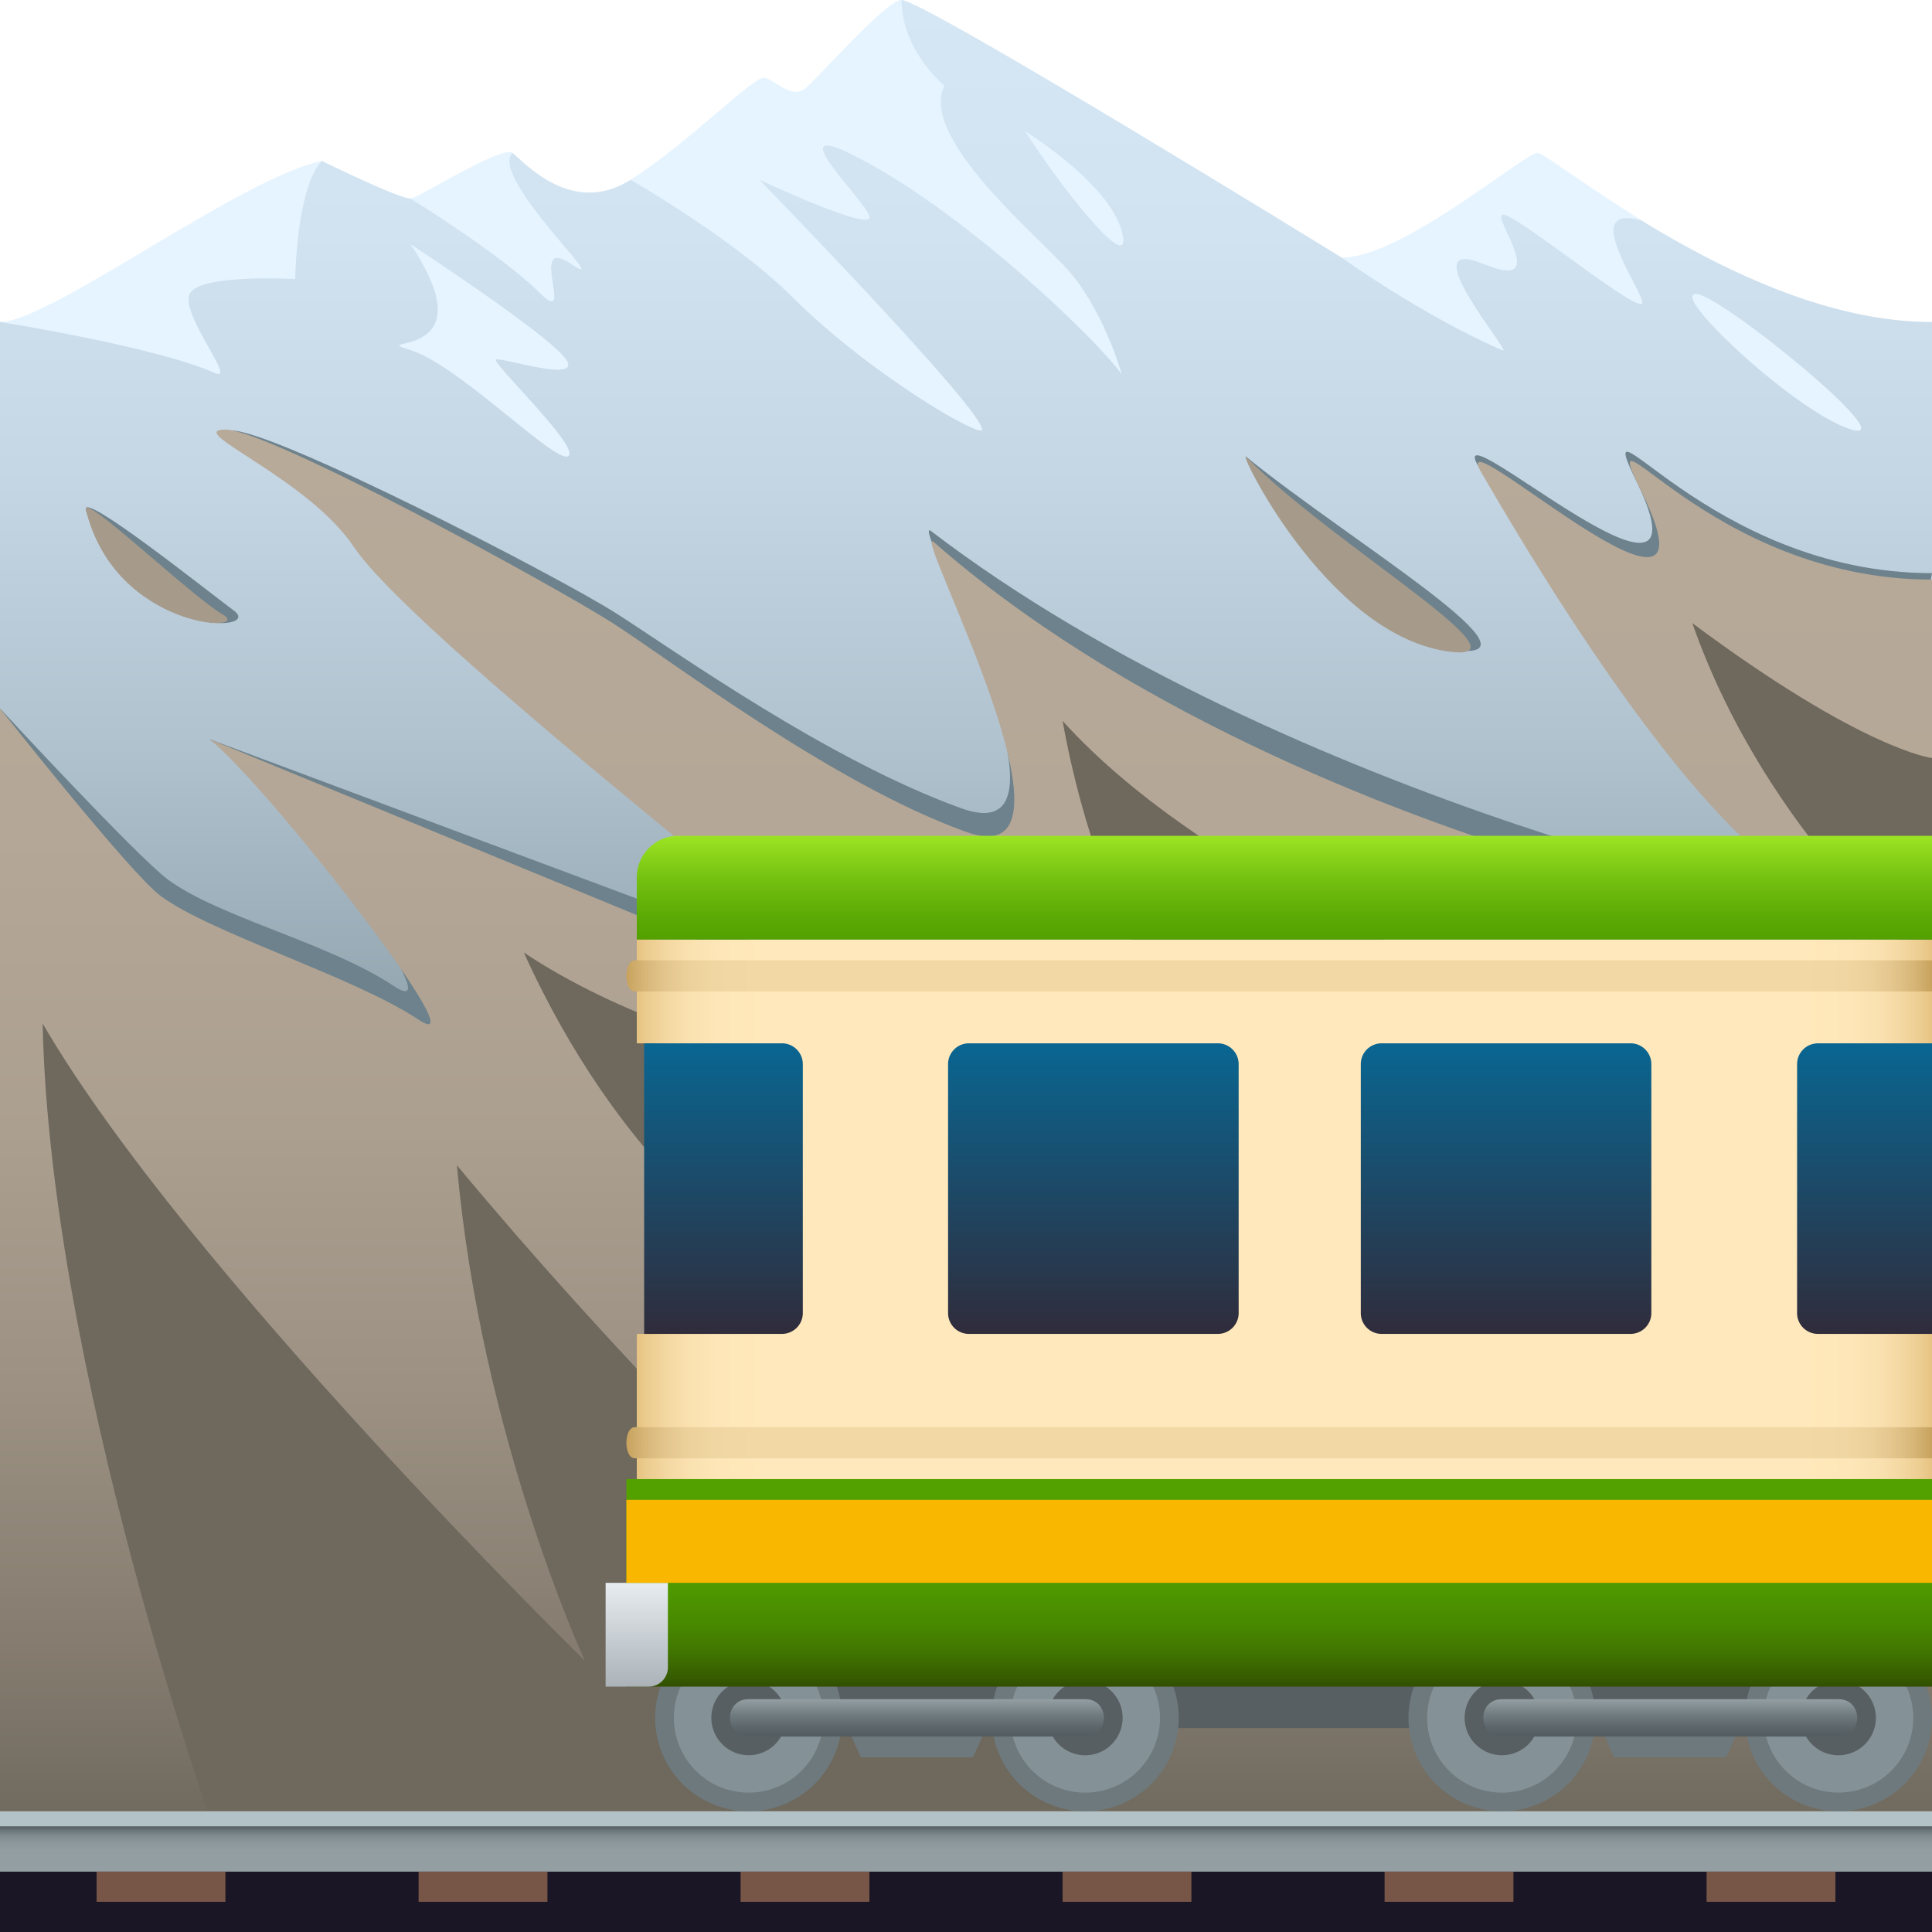 <svg xmlns="http://www.w3.org/2000/svg" xml:space="preserve" style="enable-background:new 0 0 64 64" viewBox="0 0 64 64"><linearGradient id="a" x1="32" x2="32" y1="42.548" y2="0" gradientUnits="userSpaceOnUse"><stop offset="0" style="stop-color:#6e8189"/><stop offset=".209" style="stop-color:#93a5af"/><stop offset=".418" style="stop-color:#b0c2ce"/><stop offset=".623" style="stop-color:#c4d6e4"/><stop offset=".819" style="stop-color:#d1e3f1"/><stop offset="1" style="stop-color:#d5e7f5"/></linearGradient><path d="M29.867 0c-.517 0-2.754 3.645-3.2 4L20.89 5.955c-1.957 1.245-3.557-.622-3.912-.888-.184-.139-.802.948-1.6 1.378-.738.397-1.665.133-1.778.133-.398 0-2.933-1.245-2.933-1.245-1.215.244-2.809 1.951-4.755 3.108C3.579 9.823.908 10.667 0 10.667v12.8c4.668 25.769 64 26.48 64-4.267v-8.533c-6.133 0-12.383-5.484-13.033-5.484-.446 0-3.777 4.842-6.521 3.35 0 0-13.838-8.533-14.58-8.533z" style="fill:url(#a)"/><path d="M64 18.987 60.646 35.96H3.354L0 23.467s4.562 4.937 5.577 5.68c1.7 1.245 5.333 2.094 7.467 3.516 2.133 1.422-3.497-6.36-6.11-8.18l21.813 8.14c.889.385-14.755-11.555-16.889-14.755-1.543-2.316-5.609-3.598-4.187-3.607 1.422-.008 10.785 4.811 12.74 6.056 1.956 1.245 6.993 4.86 11.438 6.46S30.04 16.98 30.84 17.59c11.608 8.889 30.38 13.012 28.84 11.931-3.62-2.54-9.466-11.945-10.71-14.078-1.243-2.134 7.944 6.147 5.276.576-1.733-3.537 2.286 2.967 9.753 2.967z" style="fill:#6d828c"/><linearGradient id="b" x1="32" x2="32" y1="60.8" y2="14.231" gradientUnits="userSpaceOnUse"><stop offset="0" style="stop-color:#6e685d"/><stop offset=".133" style="stop-color:#857c6f"/><stop offset=".309" style="stop-color:#9b9082"/><stop offset=".5" style="stop-color:#ab9f8f"/><stop offset=".714" style="stop-color:#b5a797"/><stop offset="1" style="stop-color:#b8aa99"/></linearGradient><path d="M64 19.2v41.6H0V23.467s4.319 5.479 5.333 6.222c1.7 1.244 6.4 2.667 8.534 4.09C16 35.2 8.888 26.032 6.933 24.482l22.934 9.444c.888.385-16-12.594-18.134-15.794-1.544-2.315-5.688-3.893-4.266-3.902 1.421-.008 10.844 5.147 12.8 6.392S27.555 25.956 32 27.556c4.445 1.6-1.867-10.211-1.067-9.6C43.068 28.633 65.43 32.17 59.878 29.37c-4.017-2.026-9.568-11.59-10.811-13.724-1.244-2.133 8.262 6.669 5.333.693C52.667 12.8 56.533 19.2 64 19.2z" style="fill:url(#b)"/><path d="M2.845 16.889c1.304 4.232 5.898 4.091 4.913 3.347-1.133-.855-5.066-3.976-4.913-3.348zM41.29 15.14c-.343-.352 2.678 5.714 6.671 6.364 3.796.617-3.276-3.6-6.67-6.364z" style="fill:#6d828c"/><path d="M41.29 15.14c-.343-.352 2.595 5.788 6.59 6.426 3.241.518-3.788-3.538-6.59-6.425zM7.378 20.355c-1.067-.622-4.686-4.095-4.533-3.467.978 4 5.6 4.089 4.533 3.467z" style="fill:#a69a8b"/><path d="M6.311 9.688c.445-.621 3.467-.444 3.467-.444s.044-3.066.889-3.91C8 5.866 1.667 10.666 0 10.666c0 0 5.13.808 7.112 1.688.8.356-1.245-2.043-.8-2.667zm12.622-.938c1.512 1.028-2.755-2.883-1.955-3.683-.355-.267-3.145 1.511-3.378 1.511 0 0 3.022 1.867 4.267 3.112 1.244 1.244-.445-1.968 1.066-.94zM13.6 8.088s4.622 3.022 5.155 3.822c.533.8-2.161-.088-2.326 0-.162.089 2.822 2.934 2.396 3.2-.425.267-3.625-3.021-5.225-3.511s2.667.49 0-3.51zm11.555-2.133s3.822 1.79 3.645 1.205c-.177-.584-3.378-3.605 0-1.738 3.38 1.866 7.38 5.67 8.356 6.969 0 0-.623-2.27-1.956-3.642-1.333-1.372-4.715-4.31-3.912-5.905 0 0-1.421-1.156-1.421-2.844-.517 0-2.754 2.578-3.2 2.933-.445.355-.977-.266-1.334-.355-.355-.088-2.488 2.133-4.443 3.378 0 0 3.44 1.967 5.333 3.86 2.584 2.585 6.311 4.727 6.311 4.415 0-.7-7.379-8.276-7.379-8.276zm8.801-1.611s2.756 1.7 3.2 3.3c.444 1.6-1.777-1.09-3.2-3.3zm15.823 7.263c.356.155-3.11-3.886-.623-2.858 2.49 1.028-.177-2.07.8-1.589.977.483 4.621 3.466 4.444 2.82-.177-.646-2.044-3.266 0-2.667h.002c-1.944-1.194-3.275-2.246-3.469-2.246-.443 0-4.466 3.466-6.487 3.466 0 0 2.687 1.934 5.333 3.074zm6.4-1.87c-.883 0 3.377 3.97 5.154 4.493 1.78.524-4.354-4.494-5.154-4.494z" style="fill:#e6f4ff"/><path d="M64 32.047v-6.935s-2.289-.261-7.94-4.47C58.55 27.748 64 32.047 64 32.047zm-23.949 3.105 9.84-2.309s-9.7-3.438-14.691-8.962c1.368 7.61 4.851 11.27 4.851 11.27zm-15.235 6.143 8.975-4.647s-10.246-.959-16.438-5.094c3.19 7.045 7.463 9.74 7.463 9.74zm-9.68-2.692c.796 8.973 4.237 16.41 4.237 16.41S6.157 42.073 1.413 33.907C1.65 45.385 7.144 60.8 7.144 60.8h30.19s-11.866-9.78-22.197-22.197z" style="fill:#6e685d"/><path d="M0 60h64v2H0v-2z" style="fill:#b3c2c6"/><linearGradient id="c" x1="32" x2="32" y1="62" y2="60.5" gradientUnits="userSpaceOnUse"><stop offset="0" style="stop-color:#949fa3"/><stop offset=".487" style="stop-color:#929da1"/><stop offset=".663" style="stop-color:#8b969a"/><stop offset=".788" style="stop-color:#808b8f"/><stop offset=".889" style="stop-color:#6f7a7e"/><stop offset=".975" style="stop-color:#5a6469"/><stop offset="1" style="stop-color:#525c61"/></linearGradient><path d="M0 60.5h64V62H0v-1.5z" style="fill:url(#c)"/><path d="M0 62h64v2H0v-2z" style="fill:#1a1626"/><path d="M24.533 62H28.8v1h-4.267zM3.2 62h4.267v1H3.2zm10.667 0h4.267v1h-4.267zm42.666 0H60.8v1h-4.267zm-10.666 0h4.267v1h-4.267zM35.2 62h4.267v1H35.2z" style="fill:#785647"/><linearGradient id="d" x1="21.094" x2="64" y1="40.062" y2="40.062" gradientUnits="userSpaceOnUse"><stop offset="0" style="stop-color:#e6c382"/><stop offset=".007" style="stop-color:#ebcb8e"/><stop offset=".023" style="stop-color:#f4d8a2"/><stop offset=".041" style="stop-color:#fae1b0"/><stop offset=".063" style="stop-color:#fee6b8"/><stop offset=".1" style="stop-color:#ffe8bb"/><stop offset=".9" style="stop-color:#ffe8bb"/><stop offset=".937" style="stop-color:#fee6b8"/><stop offset=".959" style="stop-color:#fae1b0"/><stop offset=".977" style="stop-color:#f4d8a2"/><stop offset=".993" style="stop-color:#ebcb8e"/><stop offset="1" style="stop-color:#e6c382"/></linearGradient><path d="M21.094 31.124v3.438h.687v9.625h-.687v4.812H64V31.124z" style="fill:url(#d)"/><path d="M23.291 54.497h39.543v2.75H23.291v-2.75z" style="fill:#585f63"/><path d="M39.047 56.906A3.096 3.096 0 0 1 35.949 60a3.096 3.096 0 0 1-3.097-3.094 3.095 3.095 0 0 1 3.097-3.093 3.096 3.096 0 0 1 3.098 3.093z" style="fill:#6e797d"/><path d="M38.427 56.906a2.477 2.477 0 0 1-4.955 0 2.477 2.477 0 0 1 4.955 0z" style="fill:#849196"/><path d="M37.188 56.906a1.238 1.238 0 1 1-2.48 0 1.238 1.238 0 0 1 2.48 0z" style="fill:#585f63"/><path d="M27.898 56.906A3.096 3.096 0 0 1 24.8 60a3.096 3.096 0 0 1-3.098-3.094 3.096 3.096 0 0 1 3.098-3.093 3.095 3.095 0 0 1 3.097 3.093z" style="fill:#6e797d"/><path d="M27.278 56.906a2.477 2.477 0 0 1-4.955 0 2.477 2.477 0 0 1 4.955 0z" style="fill:#849196"/><path d="M26.04 56.906a1.238 1.238 0 1 1-2.476 0 1.238 1.238 0 0 1 2.476 0z" style="fill:#585f63"/><path d="M32.233 58.212h-3.716l-.62-1.375h4.955z" style="fill:#6e797d"/><linearGradient id="e" x1="30.375" x2="30.375" y1="57.525" y2="56.288" gradientUnits="userSpaceOnUse"><stop offset="0" style="stop-color:#525c61"/><stop offset=".221" style="stop-color:#5a6469"/><stop offset=".562" style="stop-color:#6f7a7e"/><stop offset=".979" style="stop-color:#929da1"/><stop offset="1" style="stop-color:#949fa3"/></linearGradient><path d="M35.95 56.288H24.8c-.825 0-.825 1.237 0 1.237h11.15c.825 0 .825-1.237 0-1.237z" style="fill:url(#e)"/><path d="M64 56.906A3.096 3.096 0 0 1 60.903 60a3.096 3.096 0 0 1-3.097-3.094 3.095 3.095 0 0 1 3.097-3.093A3.096 3.096 0 0 1 64 56.906z" style="fill:#6e797d"/><path d="M63.38 56.906a2.476 2.476 0 0 1-2.477 2.475 2.476 2.476 0 0 1-2.478-2.475 2.476 2.476 0 0 1 2.478-2.475 2.476 2.476 0 0 1 2.477 2.475z" style="fill:#849196"/><path d="M62.141 56.906a1.238 1.238 0 1 1-2.48 0 1.238 1.238 0 0 1 2.48 0z" style="fill:#585f63"/><path d="M52.85 56.906A3.095 3.095 0 0 1 49.755 60a3.096 3.096 0 0 1-3.097-3.094 3.096 3.096 0 0 1 3.097-3.093 3.095 3.095 0 0 1 3.097 3.093z" style="fill:#6e797d"/><path d="M52.232 56.906a2.477 2.477 0 0 1-4.955 0 2.477 2.477 0 0 1 4.955 0z" style="fill:#849196"/><path d="M50.993 56.906a1.238 1.238 0 1 1-2.476 0 1.238 1.238 0 0 1 2.476 0z" style="fill:#585f63"/><path d="M57.187 58.212H53.47l-.62-1.375h4.956z" style="fill:#6e797d"/><linearGradient id="f" x1="55.328" x2="55.328" y1="57.525" y2="56.288" gradientUnits="userSpaceOnUse"><stop offset="0" style="stop-color:#525c61"/><stop offset=".221" style="stop-color:#5a6469"/><stop offset=".562" style="stop-color:#6f7a7e"/><stop offset=".979" style="stop-color:#929da1"/><stop offset="1" style="stop-color:#949fa3"/></linearGradient><path d="M60.903 56.288H49.754c-.825 0-.825 1.237 0 1.237h11.149c.825 0 .825-1.237 0-1.237z" style="fill:url(#f)"/><linearGradient id="g" x1="-151.453" x2="-151.453" y1="138.876" y2="142.313" gradientTransform="matrix(1 0 0 -1 194 170)" gradientUnits="userSpaceOnUse"><stop offset="0" style="stop-color:#52a100"/><stop offset=".213" style="stop-color:#5ba904"/><stop offset=".56" style="stop-color:#73bf10"/><stop offset=".997" style="stop-color:#9be323"/><stop offset="1" style="stop-color:#9be323"/></linearGradient><path d="M64 27.687H22.469a1.38 1.38 0 0 0-1.375 1.375v2.062H64v-3.437z" style="fill:url(#g)"/><linearGradient id="h" x1="23.966" x2="23.966" y1="44.187" y2="34.562" gradientUnits="userSpaceOnUse"><stop offset="0" style="stop-color:#302c3b"/><stop offset="1" style="stop-color:#096692"/></linearGradient><path d="M21.338 34.562v9.625h4.566a.69.69 0 0 0 .69-.69v-8.246a.69.69 0 0 0-.69-.69h-4.566z" style="fill:url(#h)"/><linearGradient id="i" x1="36.219" x2="36.219" y1="44.187" y2="34.562" gradientUnits="userSpaceOnUse"><stop offset="0" style="stop-color:#302c3b"/><stop offset="1" style="stop-color:#096692"/></linearGradient><path d="M31.406 35.251v8.246c0 .381.309.69.69.69h8.246a.69.69 0 0 0 .69-.69v-8.246a.69.69 0 0 0-.69-.69h-8.246a.69.69 0 0 0-.69.69z" style="fill:url(#i)"/><linearGradient id="j" x1="49.891" x2="49.891" y1="44.187" y2="34.562" gradientUnits="userSpaceOnUse"><stop offset="0" style="stop-color:#302c3b"/><stop offset="1" style="stop-color:#096692"/></linearGradient><path d="M45.078 35.251v8.246c0 .381.309.69.69.69h8.246a.69.69 0 0 0 .689-.69v-8.246a.69.69 0 0 0-.69-.69h-8.246a.69.69 0 0 0-.689.69z" style="fill:url(#j)"/><linearGradient id="k" x1="61.766" x2="61.766" y1="44.187" y2="34.562" gradientUnits="userSpaceOnUse"><stop offset="0" style="stop-color:#302c3b"/><stop offset="1" style="stop-color:#096692"/></linearGradient><path d="M59.531 35.251v8.246c0 .381.309.69.69.69H64v-9.625h-3.78a.69.69 0 0 0-.689.689z" style="fill:url(#k)"/><linearGradient id="l" x1="42.375" x2="42.375" y1="55.872" y2="48.997" gradientUnits="userSpaceOnUse"><stop offset="0" style="stop-color:#314f00"/><stop offset=".054" style="stop-color:#375d00"/><stop offset=".17" style="stop-color:#417600"/><stop offset=".301" style="stop-color:#488900"/><stop offset=".453" style="stop-color:#4e9700"/><stop offset=".644" style="stop-color:#519f00"/><stop offset="1" style="stop-color:#52a100"/></linearGradient><path d="M20.75 48.997H64v6.875H20.75v-6.875z" style="fill:url(#l)"/><linearGradient id="m" x1="21.094" x2="21.094" y1="55.872" y2="52.434" gradientUnits="userSpaceOnUse"><stop offset="0" style="stop-color:#abb3b8"/><stop offset="1" style="stop-color:#e7ecf0"/></linearGradient><path d="M20.063 52.434h2.062v2.799a.639.639 0 0 1-.639.639h-1.424v-3.438z" style="fill:url(#m)"/><path d="M20.75 49.684H64v2.75H20.75v-2.75z" style="fill:#f9b700"/><linearGradient id="n" x1="20.75" x2="64" y1="32.327" y2="32.327" gradientUnits="userSpaceOnUse"><stop offset="0" style="stop-color:#c7a25d"/><stop offset="0" style="stop-color:#c7a35e"/><stop offset=".014" style="stop-color:#d7b678"/><stop offset=".029" style="stop-color:#e3c58c"/><stop offset=".045" style="stop-color:#ebd09a"/><stop offset=".066" style="stop-color:#f0d6a2"/><stop offset=".1" style="stop-color:#f2d8a5"/><stop offset=".9" style="stop-color:#f2d8a5"/><stop offset=".934" style="stop-color:#f0d6a2"/><stop offset=".955" style="stop-color:#ebd09a"/><stop offset=".971" style="stop-color:#e3c58c"/><stop offset=".986" style="stop-color:#d7b678"/><stop offset="1" style="stop-color:#c7a35e"/><stop offset="1" style="stop-color:#c7a25d"/></linearGradient><path d="M21.03 31.812H64v1.031H21.03c-.374 0-.374-1.031 0-1.031z" style="fill:url(#n)"/><linearGradient id="o" x1="20.75" x2="64" y1="47.793" y2="47.793" gradientUnits="userSpaceOnUse"><stop offset="0" style="stop-color:#c7a25d"/><stop offset="0" style="stop-color:#c7a35e"/><stop offset=".014" style="stop-color:#d7b678"/><stop offset=".029" style="stop-color:#e3c58c"/><stop offset=".045" style="stop-color:#ebd09a"/><stop offset=".066" style="stop-color:#f0d6a2"/><stop offset=".1" style="stop-color:#f2d8a5"/><stop offset=".9" style="stop-color:#f2d8a5"/><stop offset=".934" style="stop-color:#f0d6a2"/><stop offset=".955" style="stop-color:#ebd09a"/><stop offset=".971" style="stop-color:#e3c58c"/><stop offset=".986" style="stop-color:#d7b678"/><stop offset="1" style="stop-color:#c7a35e"/><stop offset="1" style="stop-color:#c7a25d"/></linearGradient><path d="M21.03 47.278H64v1.031H21.03c-.374 0-.374-1.031 0-1.031z" style="fill:url(#o)"/></svg>